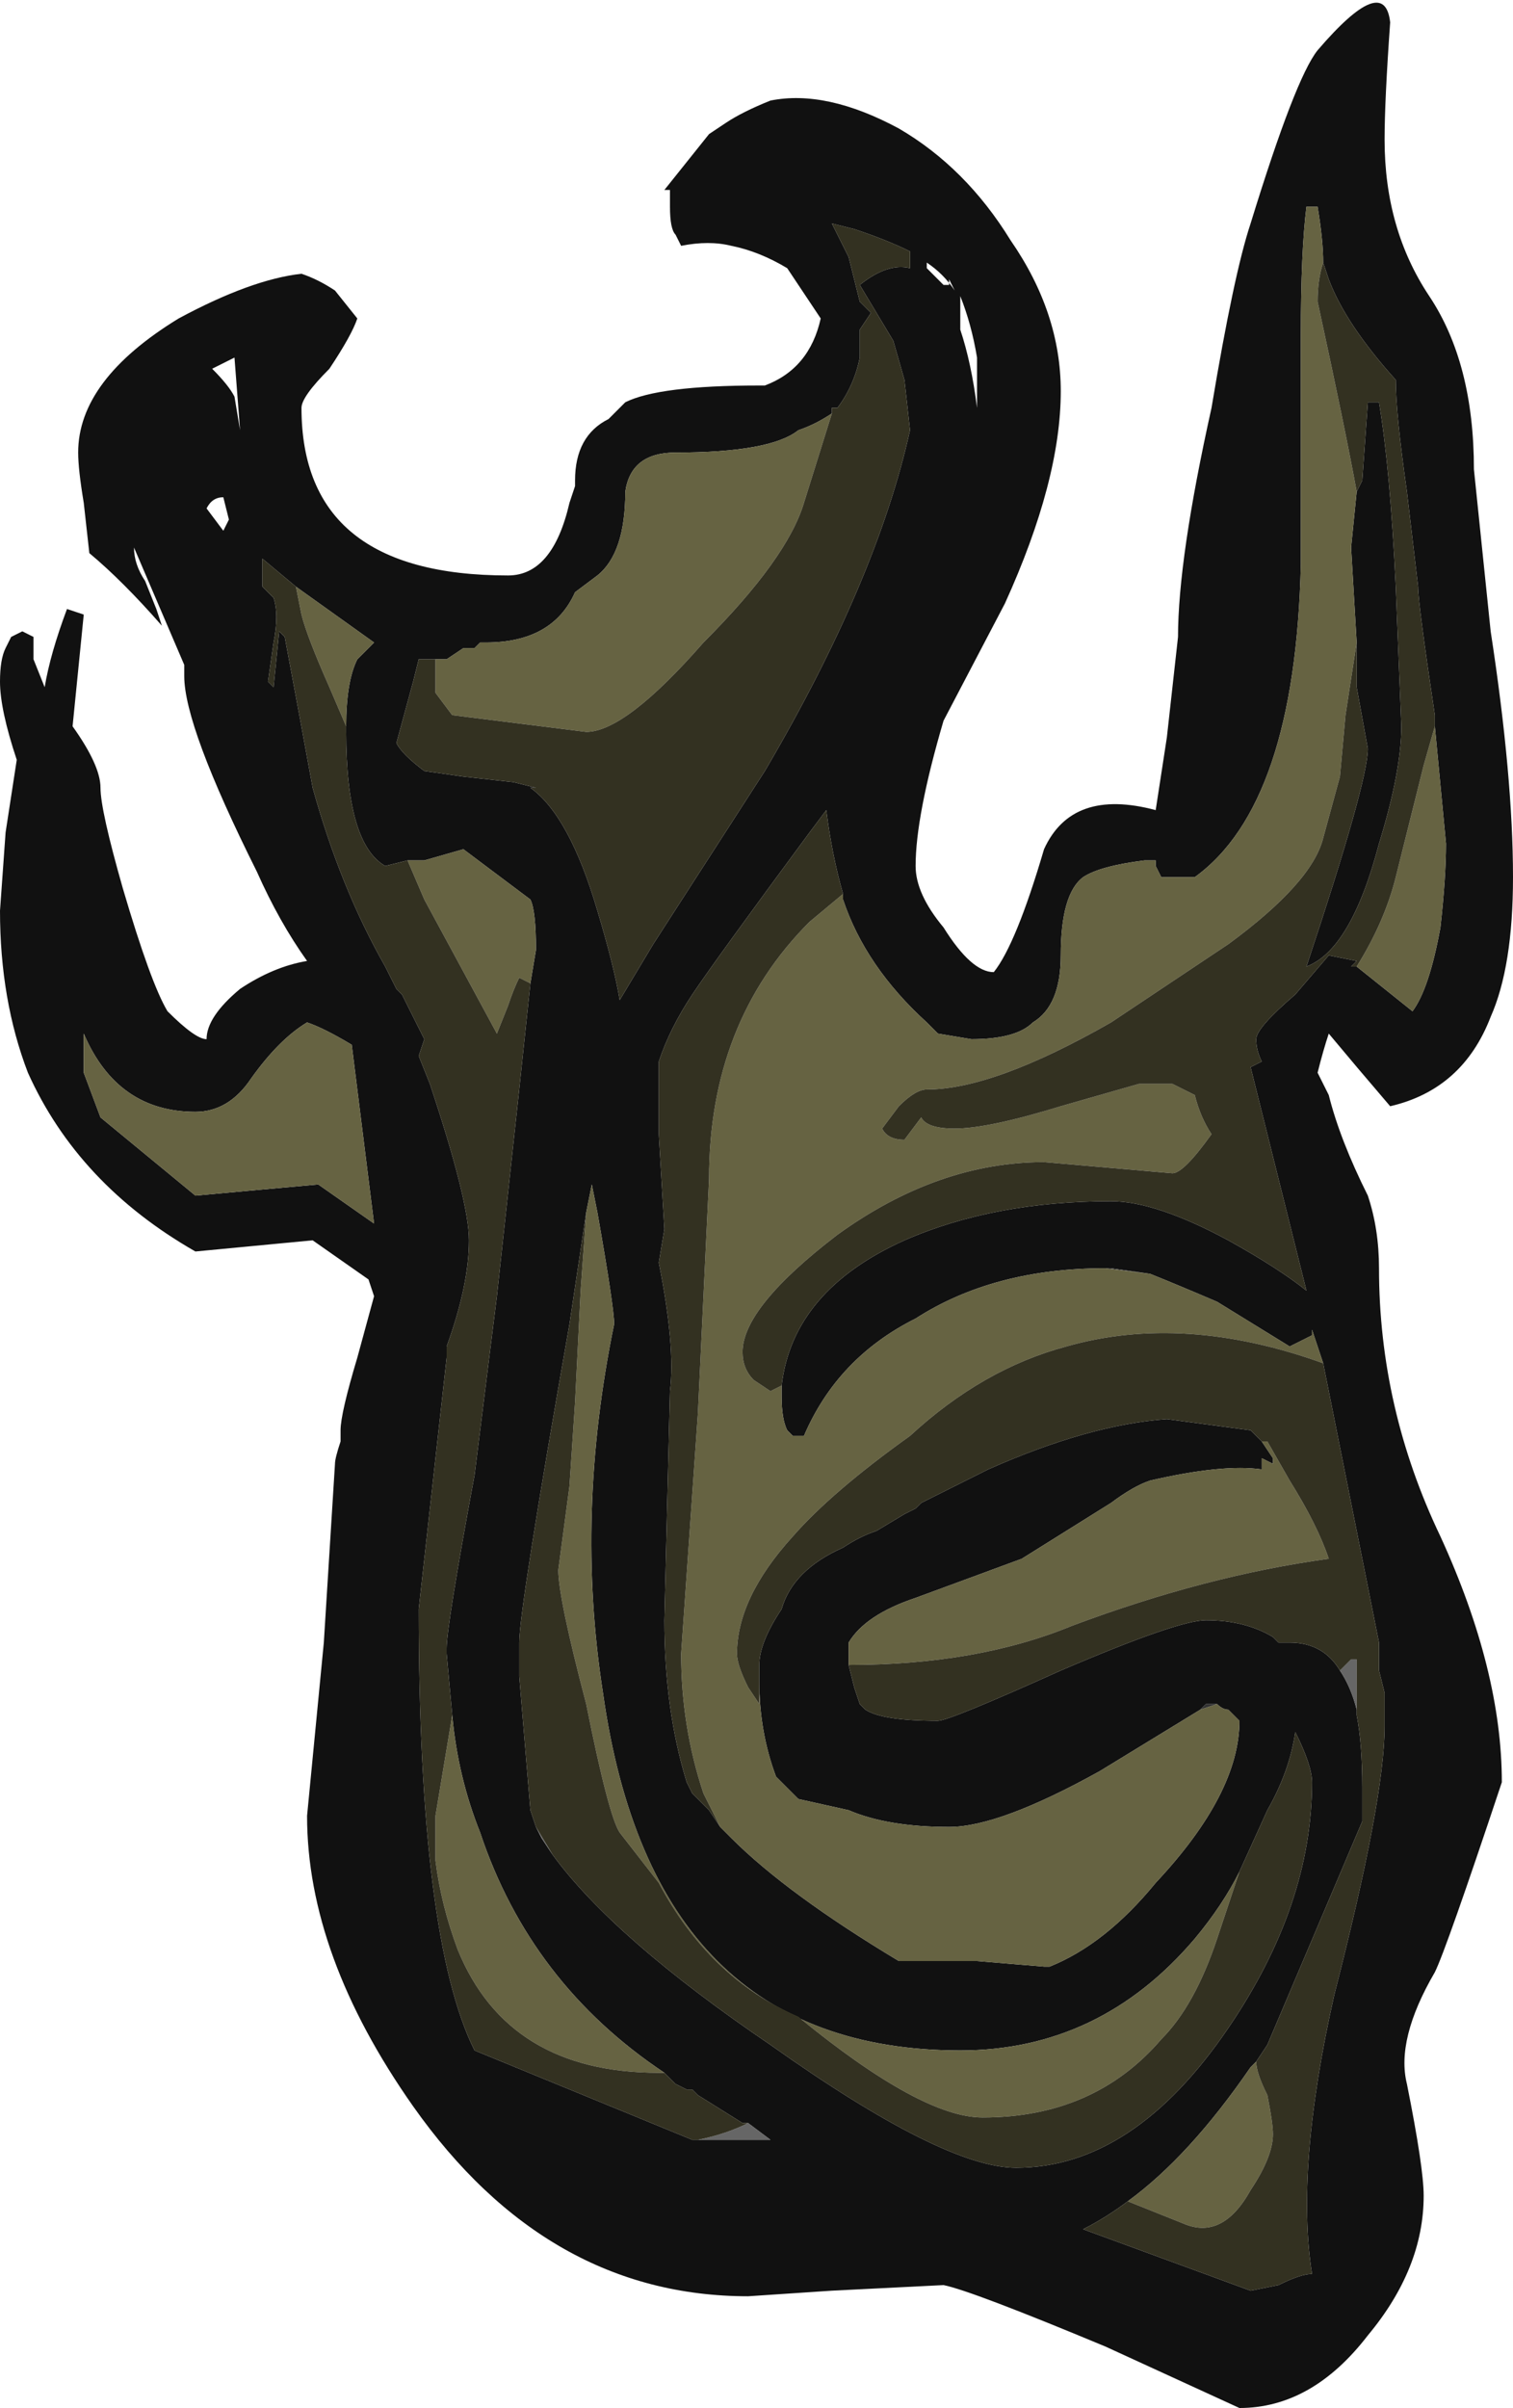 <?xml version="1.0" encoding="UTF-8" standalone="no"?>
<svg xmlns:ffdec="https://www.free-decompiler.com/flash" xmlns:xlink="http://www.w3.org/1999/xlink" ffdec:objectType="shape" height="21.55px" width="13.55px" xmlns="http://www.w3.org/2000/svg">
  <g transform="matrix(1.0, 0.0, 0.0, 1.0, 2.4, 11.95)">
    <path d="M10.0 -10.7 Q10.0 -9.9 10.4 -9.3 10.8 -8.7 10.8 -7.75 L10.95 -6.3 Q11.15 -5.0 11.15 -4.1 11.15 -3.3 10.95 -2.85 10.7 -2.2 10.05 -2.05 9.75 -2.4 9.5 -2.7 9.45 -2.55 9.4 -2.35 L9.5 -2.15 Q9.6 -1.75 9.85 -1.25 9.95 -0.95 9.95 -0.6 9.95 0.65 10.5 1.8 11.05 3.0 11.05 4.0 10.55 5.5 10.45 5.7 10.1 6.3 10.2 6.7 10.35 7.45 10.35 7.7 10.35 8.35 9.85 8.95 9.35 9.6 8.7 9.6 L7.5 9.05 Q6.3 8.55 6.05 8.5 L5.05 8.55 4.3 8.6 Q2.5 8.6 1.3 6.9 0.35 5.55 0.35 4.3 L0.5 2.75 0.6 1.15 Q0.6 1.1 0.65 0.95 L0.65 0.85 Q0.65 0.7 0.8 0.2 L0.95 -0.35 0.9 -0.5 0.4 -0.85 -0.65 -0.75 Q-1.7 -1.35 -2.15 -2.35 -2.4 -3.0 -2.4 -3.8 L-2.35 -4.5 -2.25 -5.15 Q-2.4 -5.6 -2.4 -5.85 -2.4 -6.05 -2.35 -6.15 L-2.3 -6.25 -2.2 -6.3 -2.1 -6.25 -2.1 -6.05 -2.0 -5.8 Q-1.95 -6.1 -1.8 -6.5 L-1.65 -6.45 -1.75 -5.45 Q-1.5 -5.1 -1.5 -4.9 -1.5 -4.7 -1.3 -4.0 -1.05 -3.15 -0.9 -2.9 -0.65 -2.65 -0.55 -2.65 -0.55 -2.85 -0.25 -3.1 0.05 -3.3 0.35 -3.35 0.1 -3.7 -0.1 -4.15 -0.75 -5.45 -0.75 -5.9 L-0.75 -6.0 -1.2 -7.05 Q-1.2 -6.9 -1.1 -6.75 L-1.0 -6.5 -0.95 -6.35 Q-1.3 -6.75 -1.6 -7.0 L-1.65 -7.45 Q-1.7 -7.75 -1.7 -7.9 -1.7 -8.55 -0.8 -9.1 -0.15 -9.45 0.3 -9.5 0.45 -9.45 0.6 -9.35 L0.8 -9.1 Q0.75 -8.95 0.55 -8.65 0.3 -8.4 0.3 -8.3 0.3 -6.8 2.15 -6.8 2.55 -6.8 2.7 -7.45 L2.75 -7.6 2.75 -7.65 Q2.75 -8.05 3.05 -8.2 L3.2 -8.35 Q3.5 -8.5 4.4 -8.5 L4.45 -8.5 Q4.85 -8.65 4.95 -9.1 L4.65 -9.55 Q4.4 -9.7 4.15 -9.75 3.95 -9.8 3.7 -9.75 L3.65 -9.85 Q3.6 -9.9 3.6 -10.1 3.6 -10.2 3.6 -10.25 L3.55 -10.25 3.95 -10.75 4.1 -10.85 Q4.25 -10.95 4.5 -11.05 5.0 -11.15 5.65 -10.8 6.25 -10.45 6.65 -9.8 7.1 -9.15 7.1 -8.45 7.1 -7.65 6.6 -6.55 L6.05 -5.5 Q5.8 -4.65 5.8 -4.2 5.8 -3.95 6.05 -3.65 6.3 -3.25 6.5 -3.25 6.7 -3.5 6.95 -4.35 7.2 -4.9 7.95 -4.7 L8.05 -5.35 8.15 -6.25 Q8.15 -6.95 8.45 -8.3 8.65 -9.5 8.8 -9.95 9.2 -11.25 9.4 -11.5 10.0 -12.2 10.05 -11.75 10.0 -11.05 10.0 -10.7 M6.2 -9.05 L6.2 -9.0 Q6.3 -8.7 6.35 -8.3 L6.35 -8.75 Q6.3 -9.05 6.2 -9.3 L6.2 -9.05 M6.15 -9.35 Q6.05 -9.5 5.9 -9.6 L5.9 -9.55 6.05 -9.4 6.1 -9.4 6.1 -9.45 6.15 -9.35 M10.45 -5.45 L10.45 -5.55 Q10.3 -6.55 10.3 -6.7 L10.2 -7.55 Q10.1 -8.25 10.1 -8.55 9.65 -9.05 9.5 -9.45 L9.45 -9.6 Q9.45 -9.8 9.4 -10.1 L9.3 -10.1 Q9.25 -9.7 9.25 -8.95 L9.25 -6.9 Q9.2 -4.75 8.3 -4.1 L8.0 -4.1 7.95 -4.2 7.95 -4.25 7.85 -4.25 Q7.45 -4.2 7.3 -4.1 7.1 -3.95 7.1 -3.4 7.1 -2.95 6.85 -2.8 6.7 -2.65 6.3 -2.65 L6.0 -2.7 5.9 -2.8 Q5.35 -3.3 5.15 -3.9 L5.15 -3.95 Q5.05 -4.3 5.0 -4.7 L4.85 -4.5 Q4.0 -3.35 3.8 -3.05 3.6 -2.75 3.5 -2.45 L3.5 -1.8 3.55 -0.95 3.5 -0.65 Q3.65 0.1 3.6 0.5 L3.55 2.55 Q3.55 3.35 3.75 4.0 L3.8 4.1 3.95 4.25 4.05 4.4 4.15 4.5 Q4.65 5.0 5.65 5.6 L6.35 5.6 6.95 5.65 7.0 5.65 Q7.5 5.45 7.95 4.9 8.7 4.1 8.7 3.45 L8.6 3.35 Q8.55 3.35 8.5 3.3 L8.4 3.3 8.35 3.35 7.45 3.9 Q6.55 4.4 6.1 4.4 5.55 4.4 5.2 4.25 L4.75 4.15 4.55 3.95 Q4.4 3.55 4.4 3.1 L4.4 2.95 Q4.4 2.75 4.6 2.45 4.7 2.1 5.15 1.9 5.3 1.8 5.45 1.75 L5.7 1.6 5.8 1.55 5.85 1.5 Q6.15 1.35 6.45 1.2 7.35 0.8 8.05 0.75 L8.8 0.85 8.9 0.95 9.0 1.1 9.0 1.15 8.9 1.1 8.9 1.2 Q8.55 1.15 7.9 1.3 7.75 1.35 7.55 1.5 L6.75 2.0 5.8 2.35 Q5.35 2.5 5.2 2.75 L5.2 2.95 5.25 3.15 5.3 3.3 5.35 3.35 Q5.5 3.45 6.0 3.45 6.1 3.45 7.1 3.0 8.15 2.55 8.4 2.55 8.75 2.55 9.0 2.7 L9.05 2.75 9.15 2.75 Q9.45 2.75 9.6 3.0 9.7 3.15 9.75 3.35 L9.75 3.4 Q9.8 3.65 9.8 4.05 L9.8 4.35 8.95 6.35 8.85 6.5 8.8 6.55 Q8.25 7.35 7.7 7.75 7.5 7.9 7.3 8.0 L8.8 8.55 9.05 8.5 Q9.25 8.4 9.35 8.4 9.2 7.45 9.55 5.9 10.0 4.15 10.0 3.5 L10.0 3.2 9.95 3.0 9.95 2.75 9.45 0.25 9.35 -0.05 9.35 0.0 9.15 0.1 8.5 -0.3 Q8.15 -0.45 7.9 -0.55 L7.55 -0.6 7.5 -0.6 Q6.5 -0.6 5.8 -0.15 5.1 0.2 4.8 0.9 L4.7 0.9 4.65 0.85 Q4.6 0.75 4.6 0.55 L4.6 0.45 Q4.7 -0.4 5.7 -0.85 6.5 -1.2 7.55 -1.2 7.95 -1.2 8.6 -0.85 9.05 -0.6 9.3 -0.4 L8.8 -2.4 8.9 -2.45 Q8.85 -2.55 8.85 -2.65 8.85 -2.75 9.2 -3.05 L9.5 -3.4 9.75 -3.35 9.7 -3.3 9.75 -3.3 10.25 -2.9 Q10.4 -3.1 10.5 -3.65 10.55 -4.1 10.55 -4.4 L10.45 -5.45 M9.75 -7.55 L9.8 -7.65 9.85 -8.35 9.95 -8.35 Q10.05 -7.75 10.1 -6.7 L10.15 -5.45 Q10.15 -5.05 9.95 -4.4 9.7 -3.45 9.3 -3.3 9.85 -4.95 9.85 -5.25 L9.75 -5.8 9.75 -6.2 9.7 -7.05 9.75 -7.55 M1.5 -6.05 L1.35 -6.05 1.3 -5.85 1.15 -5.3 Q1.2 -5.2 1.4 -5.05 L1.75 -5.0 2.2 -4.95 2.4 -4.9 2.35 -4.9 Q2.7 -4.65 2.95 -3.8 3.1 -3.3 3.15 -3.0 L3.45 -3.5 4.45 -5.05 Q5.45 -6.75 5.75 -8.1 L5.7 -8.55 5.6 -8.9 5.3 -9.4 Q5.55 -9.6 5.75 -9.55 L5.75 -9.7 Q5.55 -9.8 5.25 -9.9 L5.05 -9.95 5.2 -9.65 5.3 -9.25 5.4 -9.15 5.3 -9.0 5.3 -8.75 Q5.25 -8.5 5.1 -8.3 L5.05 -8.3 5.05 -8.25 Q4.9 -8.15 4.75 -8.1 4.5 -7.9 3.65 -7.9 3.25 -7.9 3.2 -7.55 3.2 -7.0 2.95 -6.8 L2.75 -6.65 Q2.55 -6.2 1.95 -6.2 L1.9 -6.2 1.85 -6.15 1.75 -6.15 1.6 -6.05 1.5 -6.05 M0.25 -6.7 L-0.05 -6.95 -0.05 -6.7 0.05 -6.6 Q0.1 -6.45 0.05 -6.2 L0.0 -5.85 0.05 -5.8 0.1 -6.3 0.15 -6.25 Q0.3 -5.45 0.4 -4.9 0.65 -4.0 1.05 -3.3 L1.15 -3.1 1.2 -3.05 1.4 -2.65 1.35 -2.5 1.45 -2.25 Q1.8 -1.2 1.8 -0.85 1.8 -0.45 1.6 0.1 L1.6 0.2 1.35 2.45 Q1.35 5.4 1.85 6.4 L3.8 7.2 3.85 7.2 4.5 7.2 4.3 7.05 4.25 7.05 3.85 6.8 3.8 6.75 3.75 6.75 3.65 6.7 3.55 6.6 Q2.35 5.8 1.9 4.45 1.7 3.95 1.65 3.4 L1.6 2.85 1.6 2.8 Q1.6 2.6 1.85 1.25 L2.05 -0.35 2.25 -2.2 2.35 -3.15 2.4 -3.45 Q2.4 -3.8 2.35 -3.9 L1.75 -4.35 1.4 -4.25 1.25 -4.25 1.05 -4.2 Q0.7 -4.4 0.7 -5.4 L0.7 -5.45 Q0.7 -5.85 0.8 -6.05 L0.95 -6.2 0.25 -6.7 M0.35 -2.8 Q0.1 -2.65 -0.15 -2.3 -0.35 -2.0 -0.65 -2.0 -1.35 -2.0 -1.65 -2.7 L-1.65 -2.35 -1.5 -1.95 -0.65 -1.25 0.45 -1.35 0.95 -1.0 0.75 -2.6 Q0.5 -2.75 0.35 -2.8 M2.85 -1.1 L2.7 -0.1 Q2.25 2.45 2.25 2.75 L2.25 3.05 2.35 4.25 2.4 4.4 2.45 4.5 2.55 4.65 Q3.1 5.4 4.5 6.35 6.05 7.45 6.7 7.45 7.75 7.45 8.6 6.2 9.35 5.1 9.35 4.0 9.35 3.85 9.2 3.55 9.15 3.9 8.95 4.25 L8.7 4.8 Q8.55 5.1 8.3 5.4 7.45 6.4 6.2 6.4 3.45 6.4 3.0 3.2 2.75 1.6 3.1 -0.1 3.1 -0.25 2.95 -1.1 L2.9 -1.35 2.85 -1.1 M-0.5 -8.65 Q-0.35 -8.5 -0.3 -8.4 L-0.25 -8.1 -0.3 -8.75 -0.5 -8.65 M-0.4 -7.2 L-0.35 -7.3 -0.4 -7.5 Q-0.5 -7.5 -0.55 -7.4 L-0.4 -7.2" fill="#111111" fill-rule="evenodd" stroke="none"/>
    <path d="M3.85 7.2 Q4.1 7.15 4.3 7.05 L4.5 7.2 3.85 7.2 M2.4 4.4 L2.55 4.65 2.45 4.5 2.4 4.4 M9.75 3.4 L9.75 3.35 Q9.7 3.15 9.6 3.0 L9.7 2.9 9.75 2.9 9.75 3.4" fill="#666666" fill-rule="evenodd" stroke="none"/>
    <path d="M8.5 3.3 L8.35 3.35 8.4 3.3 8.5 3.3 M7.9 -0.55 L7.5 -0.6 7.55 -0.6 7.9 -0.55" fill="#333333" fill-rule="evenodd" stroke="none"/>
    <path d="M9.45 -9.6 Q9.4 -9.45 9.4 -9.25 9.65 -8.1 9.75 -7.55 L9.7 -7.05 9.75 -6.2 9.65 -5.55 9.6 -5.0 9.45 -4.45 Q9.35 -4.05 8.6 -3.5 L7.55 -2.8 Q6.5 -2.2 5.9 -2.2 5.8 -2.2 5.65 -2.05 L5.5 -1.85 Q5.55 -1.75 5.7 -1.75 L5.85 -1.95 Q5.9 -1.85 6.15 -1.85 6.45 -1.85 7.1 -2.05 L7.8 -2.25 8.1 -2.25 8.3 -2.15 Q8.35 -1.95 8.45 -1.8 8.2 -1.45 8.1 -1.45 L6.95 -1.55 Q6.0 -1.55 5.1 -0.9 4.25 -0.25 4.25 0.15 4.25 0.3 4.35 0.4 L4.5 0.5 4.6 0.45 4.6 0.55 Q4.6 0.75 4.65 0.85 L4.7 0.9 4.8 0.9 Q5.1 0.2 5.8 -0.15 6.5 -0.6 7.5 -0.6 L7.9 -0.55 Q8.15 -0.45 8.5 -0.3 L9.15 0.1 9.35 0.0 9.35 -0.05 9.45 0.25 Q8.2 -0.2 7.15 0.1 6.4 0.3 5.75 0.9 5.05 1.4 4.7 1.8 4.2 2.35 4.2 2.85 4.2 2.95 4.3 3.15 L4.4 3.3 4.4 3.1 Q4.4 3.55 4.55 3.95 L4.75 4.15 5.2 4.25 Q5.55 4.4 6.1 4.4 6.55 4.4 7.45 3.9 L8.35 3.35 8.5 3.3 Q8.55 3.35 8.6 3.35 L8.7 3.45 Q8.7 4.1 7.95 4.9 7.5 5.45 7.0 5.65 L6.95 5.65 6.35 5.6 5.65 5.6 Q4.65 5.0 4.15 4.5 L4.05 4.4 3.9 4.1 Q3.7 3.5 3.7 2.85 L3.85 0.7 3.95 -1.4 Q3.95 -2.8 4.85 -3.7 L5.15 -3.95 5.15 -3.9 Q5.35 -3.3 5.9 -2.8 L6.0 -2.7 6.3 -2.65 Q6.7 -2.65 6.85 -2.8 7.1 -2.95 7.1 -3.4 7.1 -3.95 7.3 -4.1 7.45 -4.2 7.85 -4.25 L7.95 -4.25 7.95 -4.2 8.0 -4.1 8.3 -4.1 Q9.2 -4.75 9.25 -6.9 L9.25 -8.95 Q9.25 -9.7 9.3 -10.1 L9.4 -10.1 Q9.45 -9.8 9.45 -9.6 M9.75 -3.3 Q10.0 -3.7 10.1 -4.1 L10.35 -5.1 10.45 -5.45 10.55 -4.4 Q10.55 -4.1 10.5 -3.65 10.4 -3.1 10.25 -2.9 L9.75 -3.3 M5.05 -8.25 L4.8 -7.45 Q4.65 -6.95 3.9 -6.2 3.2 -5.4 2.85 -5.4 L1.65 -5.55 1.5 -5.75 1.5 -6.05 1.6 -6.05 1.75 -6.15 1.85 -6.15 1.9 -6.2 1.95 -6.2 Q2.55 -6.2 2.75 -6.65 L2.95 -6.8 Q3.2 -7.0 3.2 -7.55 3.25 -7.9 3.65 -7.9 4.5 -7.9 4.75 -8.1 4.9 -8.15 5.05 -8.25 M0.7 -5.45 L0.55 -5.8 Q0.35 -6.25 0.3 -6.45 L0.25 -6.7 0.95 -6.2 0.8 -6.05 Q0.7 -5.85 0.7 -5.45 M3.55 6.6 L3.5 6.6 Q2.15 6.6 1.7 5.5 1.55 5.1 1.5 4.7 L1.5 4.3 1.65 3.4 Q1.7 3.95 1.9 4.45 2.35 5.8 3.55 6.6 M2.35 -3.15 L2.25 -3.2 Q2.2 -3.1 2.15 -2.95 L2.05 -2.7 1.4 -3.9 1.25 -4.25 1.4 -4.25 1.75 -4.35 2.35 -3.9 Q2.4 -3.8 2.4 -3.45 L2.35 -3.15 M0.35 -2.8 Q0.5 -2.75 0.75 -2.6 L0.95 -1.0 0.45 -1.35 -0.65 -1.25 -1.5 -1.95 -1.65 -2.35 -1.65 -2.7 Q-1.35 -2.0 -0.65 -2.0 -0.35 -2.0 -0.15 -2.3 0.1 -2.65 0.35 -2.8 M8.7 4.8 L8.5 5.4 Q8.3 6.0 8.0 6.3 7.4 7.0 6.4 7.0 5.85 7.0 4.75 6.1 3.95 5.75 3.5 4.9 L3.15 4.45 Q3.05 4.3 2.85 3.3 2.6 2.35 2.6 2.1 L2.7 1.35 2.75 0.6 2.8 -0.4 2.85 -1.1 2.9 -1.35 2.95 -1.1 Q3.1 -0.25 3.1 -0.1 2.75 1.6 3.0 3.2 3.45 6.4 6.2 6.4 7.45 6.4 8.3 5.4 8.55 5.1 8.7 4.8 M7.7 7.75 Q8.25 7.35 8.8 6.55 L8.85 6.5 Q8.85 6.6 8.95 6.8 9.0 7.05 9.0 7.15 9.0 7.35 8.8 7.65 8.55 8.1 8.2 7.95 L7.7 7.75 M5.2 2.95 L5.2 2.75 Q5.35 2.5 5.8 2.35 L6.75 2.0 7.55 1.5 Q7.75 1.35 7.9 1.3 8.55 1.15 8.9 1.2 L8.9 1.1 9.0 1.15 9.0 1.1 8.9 0.95 8.95 0.95 9.15 1.3 Q9.4 1.7 9.5 2.0 8.4 2.15 7.2 2.6 6.35 2.95 5.2 2.95" fill="#666342" fill-rule="evenodd" stroke="none"/>
    <path d="M9.45 -9.6 L9.5 -9.45 Q9.65 -9.05 10.1 -8.55 10.1 -8.25 10.2 -7.55 L10.3 -6.7 Q10.3 -6.55 10.45 -5.55 L10.45 -5.45 10.35 -5.1 10.1 -4.1 Q10.0 -3.7 9.75 -3.3 L9.7 -3.3 9.75 -3.35 9.5 -3.4 9.2 -3.05 Q8.85 -2.75 8.85 -2.65 8.85 -2.55 8.9 -2.45 L8.8 -2.4 9.3 -0.4 Q9.05 -0.6 8.6 -0.85 7.95 -1.2 7.55 -1.2 6.5 -1.2 5.7 -0.85 4.7 -0.4 4.6 0.45 L4.5 0.5 4.35 0.4 Q4.25 0.3 4.25 0.15 4.25 -0.25 5.1 -0.9 6.0 -1.55 6.95 -1.55 L8.1 -1.45 Q8.2 -1.45 8.45 -1.8 8.35 -1.95 8.3 -2.15 L8.1 -2.25 7.8 -2.25 7.1 -2.05 Q6.45 -1.85 6.15 -1.85 5.9 -1.85 5.85 -1.95 L5.7 -1.75 Q5.55 -1.75 5.5 -1.85 L5.65 -2.05 Q5.8 -2.2 5.9 -2.2 6.5 -2.2 7.55 -2.8 L8.6 -3.5 Q9.35 -4.05 9.45 -4.45 L9.6 -5.0 9.65 -5.55 9.75 -6.2 9.75 -5.8 9.85 -5.25 Q9.85 -4.95 9.3 -3.3 9.7 -3.45 9.95 -4.4 10.15 -5.05 10.15 -5.45 L10.1 -6.7 Q10.05 -7.75 9.95 -8.35 L9.85 -8.35 9.8 -7.65 9.75 -7.55 Q9.65 -8.1 9.4 -9.25 9.4 -9.45 9.45 -9.6 M5.05 -8.25 L5.05 -8.3 5.1 -8.3 Q5.25 -8.5 5.3 -8.75 L5.3 -9.0 5.4 -9.15 5.3 -9.25 5.2 -9.65 5.05 -9.95 5.25 -9.9 Q5.55 -9.8 5.75 -9.7 L5.75 -9.55 Q5.55 -9.6 5.3 -9.4 L5.6 -8.9 5.7 -8.55 5.75 -8.1 Q5.45 -6.75 4.45 -5.05 L3.45 -3.5 3.15 -3.0 Q3.1 -3.3 2.95 -3.8 2.7 -4.65 2.35 -4.9 L2.4 -4.9 2.2 -4.95 1.75 -5.0 1.4 -5.05 Q1.2 -5.2 1.15 -5.3 L1.3 -5.85 1.35 -6.05 1.5 -6.05 1.5 -5.75 1.65 -5.55 2.85 -5.4 Q3.2 -5.4 3.9 -6.2 4.65 -6.95 4.8 -7.45 L5.05 -8.25 M5.15 -3.95 L4.85 -3.7 Q3.95 -2.8 3.95 -1.4 L3.85 0.7 3.7 2.85 Q3.7 3.5 3.9 4.1 L4.05 4.4 3.95 4.25 3.8 4.1 3.75 4.0 Q3.55 3.35 3.55 2.55 L3.6 0.5 Q3.65 0.1 3.5 -0.65 L3.55 -0.95 3.5 -1.8 3.5 -2.45 Q3.6 -2.75 3.8 -3.05 4.0 -3.35 4.85 -4.5 L5.0 -4.7 Q5.05 -4.3 5.15 -3.95 M4.4 3.1 L4.4 3.3 4.3 3.15 Q4.2 2.95 4.2 2.85 4.2 2.35 4.7 1.8 5.05 1.4 5.75 0.9 6.4 0.3 7.15 0.1 8.2 -0.2 9.45 0.25 L9.95 2.75 9.95 3.0 10.0 3.2 10.0 3.5 Q10.0 4.15 9.55 5.9 9.2 7.45 9.35 8.4 9.25 8.4 9.05 8.5 L8.8 8.55 7.3 8.0 Q7.5 7.9 7.7 7.75 L8.2 7.95 Q8.55 8.1 8.8 7.65 9.0 7.35 9.0 7.15 9.0 7.05 8.95 6.8 8.85 6.6 8.85 6.5 L8.95 6.35 9.8 4.35 9.8 4.05 Q9.8 3.65 9.75 3.4 L9.75 2.9 9.7 2.9 9.6 3.0 Q9.45 2.75 9.15 2.75 L9.05 2.75 9.0 2.7 Q8.75 2.55 8.4 2.55 8.15 2.55 7.1 3.0 6.1 3.45 6.0 3.45 5.5 3.45 5.35 3.35 L5.3 3.3 5.25 3.15 5.2 2.95 Q6.35 2.95 7.2 2.6 8.4 2.15 9.5 2.0 9.4 1.7 9.15 1.3 L8.95 0.95 8.9 0.95 8.8 0.85 8.05 0.75 Q7.35 0.8 6.45 1.2 6.15 1.35 5.85 1.5 L5.8 1.55 5.7 1.6 5.45 1.75 Q5.3 1.8 5.15 1.9 4.7 2.1 4.6 2.45 4.4 2.75 4.4 2.95 L4.4 3.1 M0.25 -6.7 L0.3 -6.45 Q0.35 -6.25 0.55 -5.8 L0.7 -5.45 0.7 -5.4 Q0.7 -4.4 1.05 -4.2 L1.25 -4.25 1.4 -3.9 2.05 -2.7 2.15 -2.95 Q2.2 -3.1 2.25 -3.2 L2.35 -3.15 2.25 -2.2 2.05 -0.35 1.85 1.25 Q1.6 2.6 1.6 2.8 L1.6 2.85 1.65 3.4 1.5 4.3 1.5 4.7 Q1.55 5.1 1.7 5.5 2.15 6.6 3.5 6.6 L3.55 6.6 3.65 6.7 3.75 6.75 3.8 6.75 3.85 6.8 4.25 7.05 4.3 7.05 Q4.1 7.15 3.85 7.2 L3.8 7.2 1.85 6.4 Q1.35 5.4 1.35 2.45 L1.6 0.2 1.6 0.1 Q1.8 -0.45 1.8 -0.85 1.8 -1.2 1.45 -2.25 L1.35 -2.5 1.4 -2.65 1.2 -3.05 1.15 -3.1 1.05 -3.3 Q0.65 -4.0 0.4 -4.9 0.3 -5.45 0.15 -6.25 L0.1 -6.3 0.05 -5.8 0.0 -5.85 0.05 -6.2 Q0.1 -6.45 0.05 -6.6 L-0.05 -6.7 -0.05 -6.95 0.25 -6.7 M2.4 4.4 L2.35 4.25 2.25 3.05 2.25 2.75 Q2.25 2.45 2.7 -0.1 L2.85 -1.1 2.8 -0.4 2.75 0.6 2.7 1.35 2.6 2.1 Q2.6 2.35 2.85 3.3 3.05 4.3 3.15 4.45 L3.5 4.9 Q3.95 5.75 4.75 6.1 5.85 7.0 6.4 7.0 7.4 7.0 8.0 6.3 8.3 6.0 8.5 5.4 L8.7 4.8 8.95 4.25 Q9.15 3.9 9.2 3.55 9.35 3.85 9.35 4.0 9.35 5.1 8.6 6.2 7.75 7.45 6.7 7.45 6.05 7.45 4.5 6.35 3.1 5.4 2.55 4.65 L2.4 4.4" fill="#333121" fill-rule="evenodd" stroke="none"/>
  </g>
</svg>
